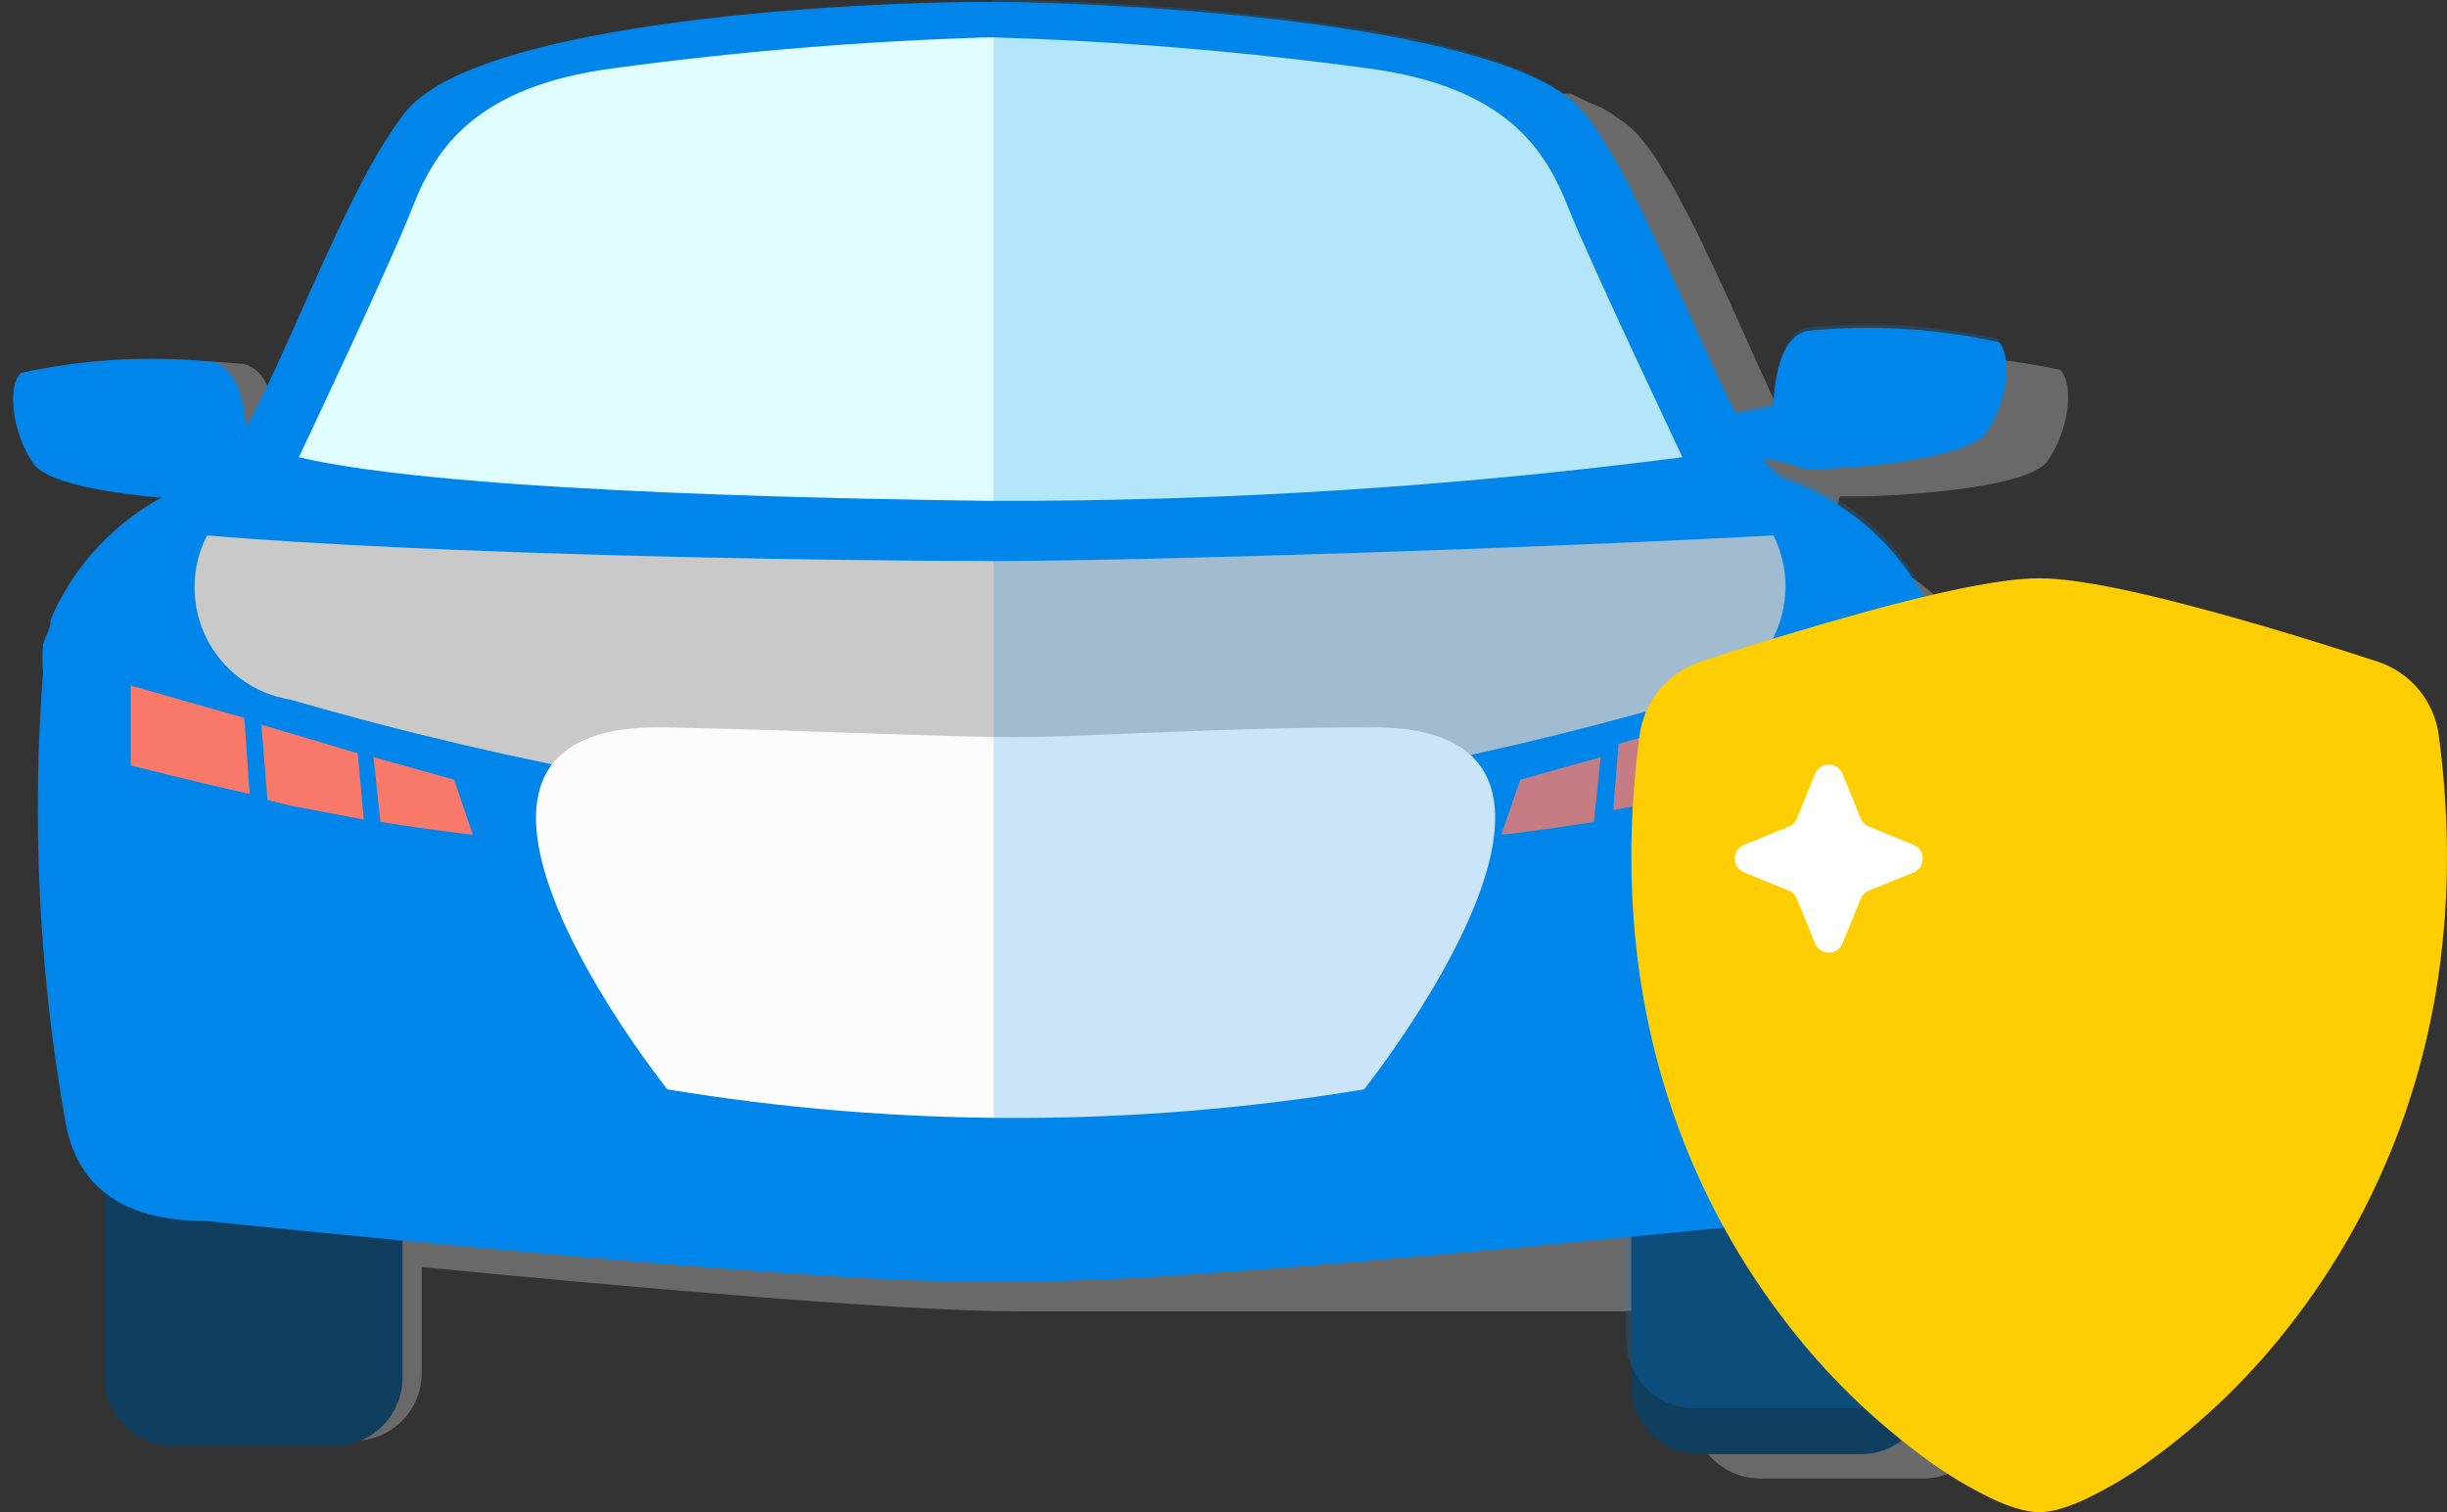<svg width="165" height="102" viewBox="0 0 165 102" fill="none" xmlns="http://www.w3.org/2000/svg">
<rect x="0" y="0" width="165" height="102" fill="#333333" stroke="none"/>
<g style="mix-blend-mode:multiply" opacity="0.7">
<path d="M124.065 33.473H124.674H125.232H125.74C126.602 33.473 136.647 33.118 138.068 31.088C139.488 29.057 139.894 26.012 138.93 24.946C134.718 24.021 130.387 23.764 126.095 24.185C123.913 24.489 123.761 29.26 123.761 29.26L121.022 29.869C119.398 26.672 117.521 22.256 115.593 18.094L115.086 17.079L114.528 15.861C114.173 15.15 113.818 14.44 113.412 13.729L113.158 13.222C112.867 12.663 112.545 12.121 112.194 11.598L111.89 11.039C111.521 10.455 111.114 9.896 110.672 9.364C110.334 8.942 109.942 8.567 109.505 8.248L109.049 7.943C108.696 7.677 108.323 7.439 107.933 7.233L107.324 6.979L105.903 6.319H105.193C104.666 6.095 104.123 5.908 103.57 5.761H102.961L100.982 5.253H100.424L98.192 4.746H97.634L95.249 4.339H94.489L92.155 3.984H91.495L89.06 3.68H88.35H85.966H85.002H82.972H81.805H80.081H78.863H77.392H70.949C62.375 3.68 36.146 4.847 31.174 11.141C27.338 17.671 23.948 24.454 21.028 31.443L18.745 29.616C18.745 29.616 18.745 24.946 16.361 24.54C12.069 24.119 7.737 24.376 3.525 25.302C2.561 26.266 2.967 29.413 4.388 31.443C5.808 33.473 15.853 34.031 16.716 33.828C17.578 33.625 18.491 33.27 19.608 33.067C19.279 33.592 18.826 34.028 18.288 34.336C15.976 35.08 13.851 36.312 12.057 37.95C10.262 39.587 8.841 41.592 7.888 43.827C7.888 44.487 7.483 45.045 7.381 45.502C7.32 46.11 7.32 46.722 7.381 47.329C6.605 57.401 7.1 67.53 8.852 77.478C8.852 77.478 8.852 77.833 8.852 78.036V92.603C8.852 93.207 8.972 93.805 9.205 94.363C9.437 94.921 9.778 95.426 10.207 95.851C10.637 96.276 11.146 96.612 11.706 96.838C12.266 97.065 12.865 97.178 13.469 97.171H23.818C24.422 97.178 25.021 97.065 25.581 96.838C26.141 96.612 26.65 96.276 27.08 95.851C27.509 95.426 27.85 94.921 28.083 94.363C28.315 93.805 28.435 93.207 28.435 92.603V85.447C40.814 86.665 60.599 88.441 68.666 88.441H79.624H81.653H82.465H83.885H84.697H86.473H87.234H89.314H90.329H91.749H92.916H94.286H96.467H97.634H99.055H100.221H101.49H102.656H104.939H106.157H107.273H108.643H109.556L114.122 87.984V95.141C114.122 95.745 114.242 96.343 114.474 96.901C114.707 97.458 115.048 97.964 115.477 98.389C115.907 98.814 116.416 99.149 116.976 99.376C117.536 99.602 118.135 99.716 118.739 99.709H129.646C130.25 99.716 130.849 99.602 131.409 99.376C131.969 99.149 132.478 98.814 132.908 98.389C133.337 97.964 133.678 97.458 133.91 96.901C134.143 96.343 134.263 95.745 134.263 95.141V80.625V80.016C135.965 70.062 136.459 59.939 135.734 49.867C135.674 49.252 135.573 48.641 135.43 48.04C135.303 47.47 135.133 46.91 134.922 46.365C134.006 44.15 132.626 42.158 130.876 40.52C129.126 38.883 127.046 37.64 124.776 36.874C124.238 36.566 123.785 36.13 123.457 35.605L124.065 33.473Z" fill="#808080"/>
</g>
<path d="M22.525 59.453H11.668C9.119 59.453 7.052 61.521 7.052 64.072V92.901C7.052 95.452 9.119 97.52 11.668 97.52H22.525C25.075 97.52 27.142 95.452 27.142 92.901V64.072C27.142 61.521 25.075 59.453 22.525 59.453Z" fill="#0F3E5F"/>
<path d="M125.473 60H114.617C112.067 60 110 62.068 110 64.619V93.448C110 95.999 112.067 98.067 114.617 98.067H125.473C128.023 98.067 130.09 95.999 130.09 93.448V64.619C130.09 62.068 128.023 60 125.473 60Z" fill="#0F3E5F"/>
<path d="M131.256 45.299C131.197 44.684 131.095 44.073 130.952 43.472C130.825 42.901 130.656 42.342 130.445 41.797V41.797C129.528 39.582 128.149 37.589 126.398 35.952C124.648 34.315 122.568 33.072 120.298 32.305C117.051 30.986 111.674 13.678 106.803 7.588C101.933 1.497 75.603 0.177 67.08 0.126C58.557 0.076 32.278 1.294 27.306 7.588C22.334 13.881 17.159 30.986 13.811 32.305C11.499 33.049 9.374 34.282 7.579 35.919C5.785 37.557 4.363 39.561 3.411 41.797V41.797C3.411 42.456 3.005 43.015 2.904 43.472C2.843 44.079 2.843 44.691 2.904 45.299C2.128 55.37 2.622 65.499 4.375 75.448C5.187 80.523 8.89 82.35 13.963 82.35C13.963 82.35 52.672 86.411 64.696 86.411H69.769C81.894 86.411 120.501 82.35 120.501 82.35C125.574 82.35 129.278 80.472 130.14 75.448C131.724 65.479 132.098 55.357 131.256 45.299V45.299Z" fill="#0086EB"/>
<path d="M20.178 30.228L16.627 29.467C16.627 29.467 16.627 24.798 14.242 24.392C9.951 23.971 5.619 24.228 1.407 25.153C0.443 26.117 0.849 29.264 2.27 31.294C3.69 33.325 13.735 33.883 14.598 33.68C16.105 33.119 17.708 32.861 19.316 32.918C20.635 33.426 20.584 31.396 20.178 30.228Z" fill="#0086EB"/>
<path d="M32.328 57.074C33.644 62.023 35.863 66.686 38.873 70.829C30.147 69.458 14.825 67.58 12.339 65.347C10.184 61.739 9.028 57.622 8.991 53.419C9.093 52.1 13.963 55.196 32.328 57.074Z" fill="#0086EB"/>
<path d="M16.476 48.417L8.815 46.234V51.614C8.815 51.614 12.519 52.579 16.831 53.543L16.476 48.417Z" fill="#F87969"/>
<path d="M25.645 55.428C29.399 56.036 31.885 56.29 31.885 56.29L30.617 52.585L25.189 51.062L25.645 55.428Z" fill="#F87969"/>
<path d="M17.63 48.875L18.036 53.951L19.456 54.306L24.529 55.27L24.124 50.804L17.63 48.875Z" fill="#F87969"/>
<path d="M115.985 28.142L119.587 27.381C119.587 27.381 119.587 22.712 121.921 22.306C126.212 21.885 130.544 22.142 134.756 23.067C135.72 24.031 135.365 27.178 133.893 29.208C132.422 31.238 122.428 31.797 121.565 31.594C120.059 31.029 118.455 30.771 116.847 30.832C115.528 31.34 115.63 29.31 115.985 28.142Z" fill="#0086EB"/>
<path d="M119.587 36.109C103.606 36.972 77.428 37.835 66.774 37.835C56.121 37.835 29.588 37.429 13.962 36.109C13.41 37.184 13.12 38.375 13.116 39.583C13.112 40.791 13.393 41.984 13.938 43.063C14.482 44.142 15.273 45.076 16.247 45.791C17.221 46.505 18.351 46.979 19.543 47.174C34.932 51.633 50.745 54.474 66.724 55.65C82.687 54.479 98.483 51.638 113.854 47.174C115.054 46.99 116.194 46.525 117.18 45.816C118.166 45.108 118.972 44.177 119.53 43.099C120.089 42.02 120.385 40.825 120.395 39.611C120.405 38.396 120.128 37.197 119.587 36.109V36.109Z" fill="#C9C9C9"/>
<path d="M91.98 49.054C82.341 49.054 73.108 49.714 68.491 49.714C63.874 49.714 54.59 49.258 45.002 49.054C25.064 48.547 45.002 73.468 45.002 73.468C60.556 76.039 76.426 76.039 91.98 73.468C91.98 73.468 111.867 48.547 91.98 49.054Z" fill="#FCFCFC"/>
<path d="M101.222 57.074C99.883 62.024 97.648 66.686 94.627 70.829C103.353 69.458 118.725 67.58 121.16 65.347C123.339 61.749 124.496 57.626 124.508 53.419C124.407 52.1 119.587 55.196 101.222 57.074Z" fill="#0086EB"/>
<path d="M105.738 13.986C104.216 10.078 101.527 5.815 92.142 4.597C83.729 3.456 75.261 2.762 66.775 2.516C58.289 2.763 49.822 3.458 41.409 4.597C32.024 5.815 29.335 10.078 27.813 13.986C26.291 17.895 20.152 30.837 20.152 30.837C30.603 33.324 59.825 33.679 66.826 33.781C82.415 33.818 97.989 32.835 113.449 30.837C113.449 30.837 107.311 17.895 105.738 13.986Z" fill="#E0FDFF"/>
<path d="M116.848 47.94L124.509 45.758V51.138C124.509 51.138 120.805 52.102 116.544 53.067L116.848 47.94Z" fill="#F87969"/>
<path d="M107.476 55.428C103.722 56.036 101.236 56.29 101.236 56.29L102.505 52.585L107.933 51.062L107.476 55.428Z" fill="#F87969"/>
<path d="M115.681 48.242L115.275 53.318L113.854 53.673L108.781 54.637L109.136 50.171L115.681 48.242Z" fill="#F87969"/>
<g style="mix-blend-mode:multiply" opacity="0.2">
<path d="M133.865 28.981C135.337 26.951 135.692 23.906 134.728 22.84C130.516 21.915 126.184 21.658 121.892 22.079C119.711 22.383 119.559 27.154 119.559 27.154L116.819 27.763C113.899 20.774 110.509 13.992 106.673 7.461C101.6 1.218 75.624 0.051 67 0V86.284H69.486C77.552 86.284 97.287 84.508 109.666 83.29V90.395C109.666 90.999 109.786 91.598 110.018 92.155C110.251 92.713 110.592 93.219 111.021 93.643C111.45 94.068 111.96 94.404 112.52 94.63C113.08 94.857 113.679 94.97 114.283 94.963H125.19C125.794 94.97 126.393 94.857 126.953 94.63C127.513 94.404 128.022 94.068 128.451 93.643C128.881 93.219 129.222 92.713 129.454 92.155C129.687 91.598 129.807 90.999 129.807 90.395V75.676V75.118C131.509 65.164 132.002 55.041 131.278 44.969C131.218 44.354 131.117 43.743 130.974 43.142C130.847 42.572 130.677 42.012 130.466 41.467C129.55 39.252 128.17 37.26 126.42 35.623C124.67 33.986 122.59 32.742 120.32 31.976C119.782 31.668 119.329 31.232 119.001 30.707C120.117 30.707 121.334 31.367 121.892 31.468C122.451 31.57 132.445 31.012 133.865 28.981Z" fill="#0086EB"/>
</g>
<path d="M125.997 41.204C130.26 40.043 134.789 39 137.5 39C140.211 39 144.74 40.043 149.003 41.204C153.364 42.385 157.76 43.783 160.345 44.629C161.425 44.987 162.384 45.643 163.109 46.522C163.835 47.4 164.298 48.466 164.446 49.597C166.787 67.221 161.354 80.282 154.762 88.923C151.967 92.619 148.634 95.874 144.874 98.579C143.574 99.515 142.197 100.338 140.757 101.039C139.657 101.559 138.474 101.984 137.5 101.984C136.526 101.984 135.347 101.559 134.243 101.039C132.803 100.338 131.426 99.515 130.126 98.579C126.367 95.874 123.033 92.619 120.238 88.923C113.646 80.282 108.213 67.221 110.554 49.597C110.702 48.466 111.165 47.4 111.891 46.522C112.616 45.643 113.575 44.987 114.655 44.629C118.408 43.396 122.19 42.254 125.997 41.204Z" fill="#FFCE02"/>
<path d="M122.389 52.19C122.728 51.36 123.902 51.36 124.241 52.19L125.471 55.202C125.572 55.451 125.77 55.648 126.019 55.75L129.031 56.98C129.861 57.319 129.861 58.493 129.031 58.832L126.019 60.062C125.77 60.163 125.572 60.361 125.471 60.609L124.241 63.622C123.902 64.451 122.728 64.451 122.389 63.622L121.159 60.609C121.058 60.361 120.86 60.163 120.611 60.062L117.599 58.832C116.769 58.493 116.769 57.319 117.599 56.98L120.611 55.75C120.86 55.648 121.058 55.451 121.159 55.202L122.389 52.19Z" fill="white"/>
</svg>
